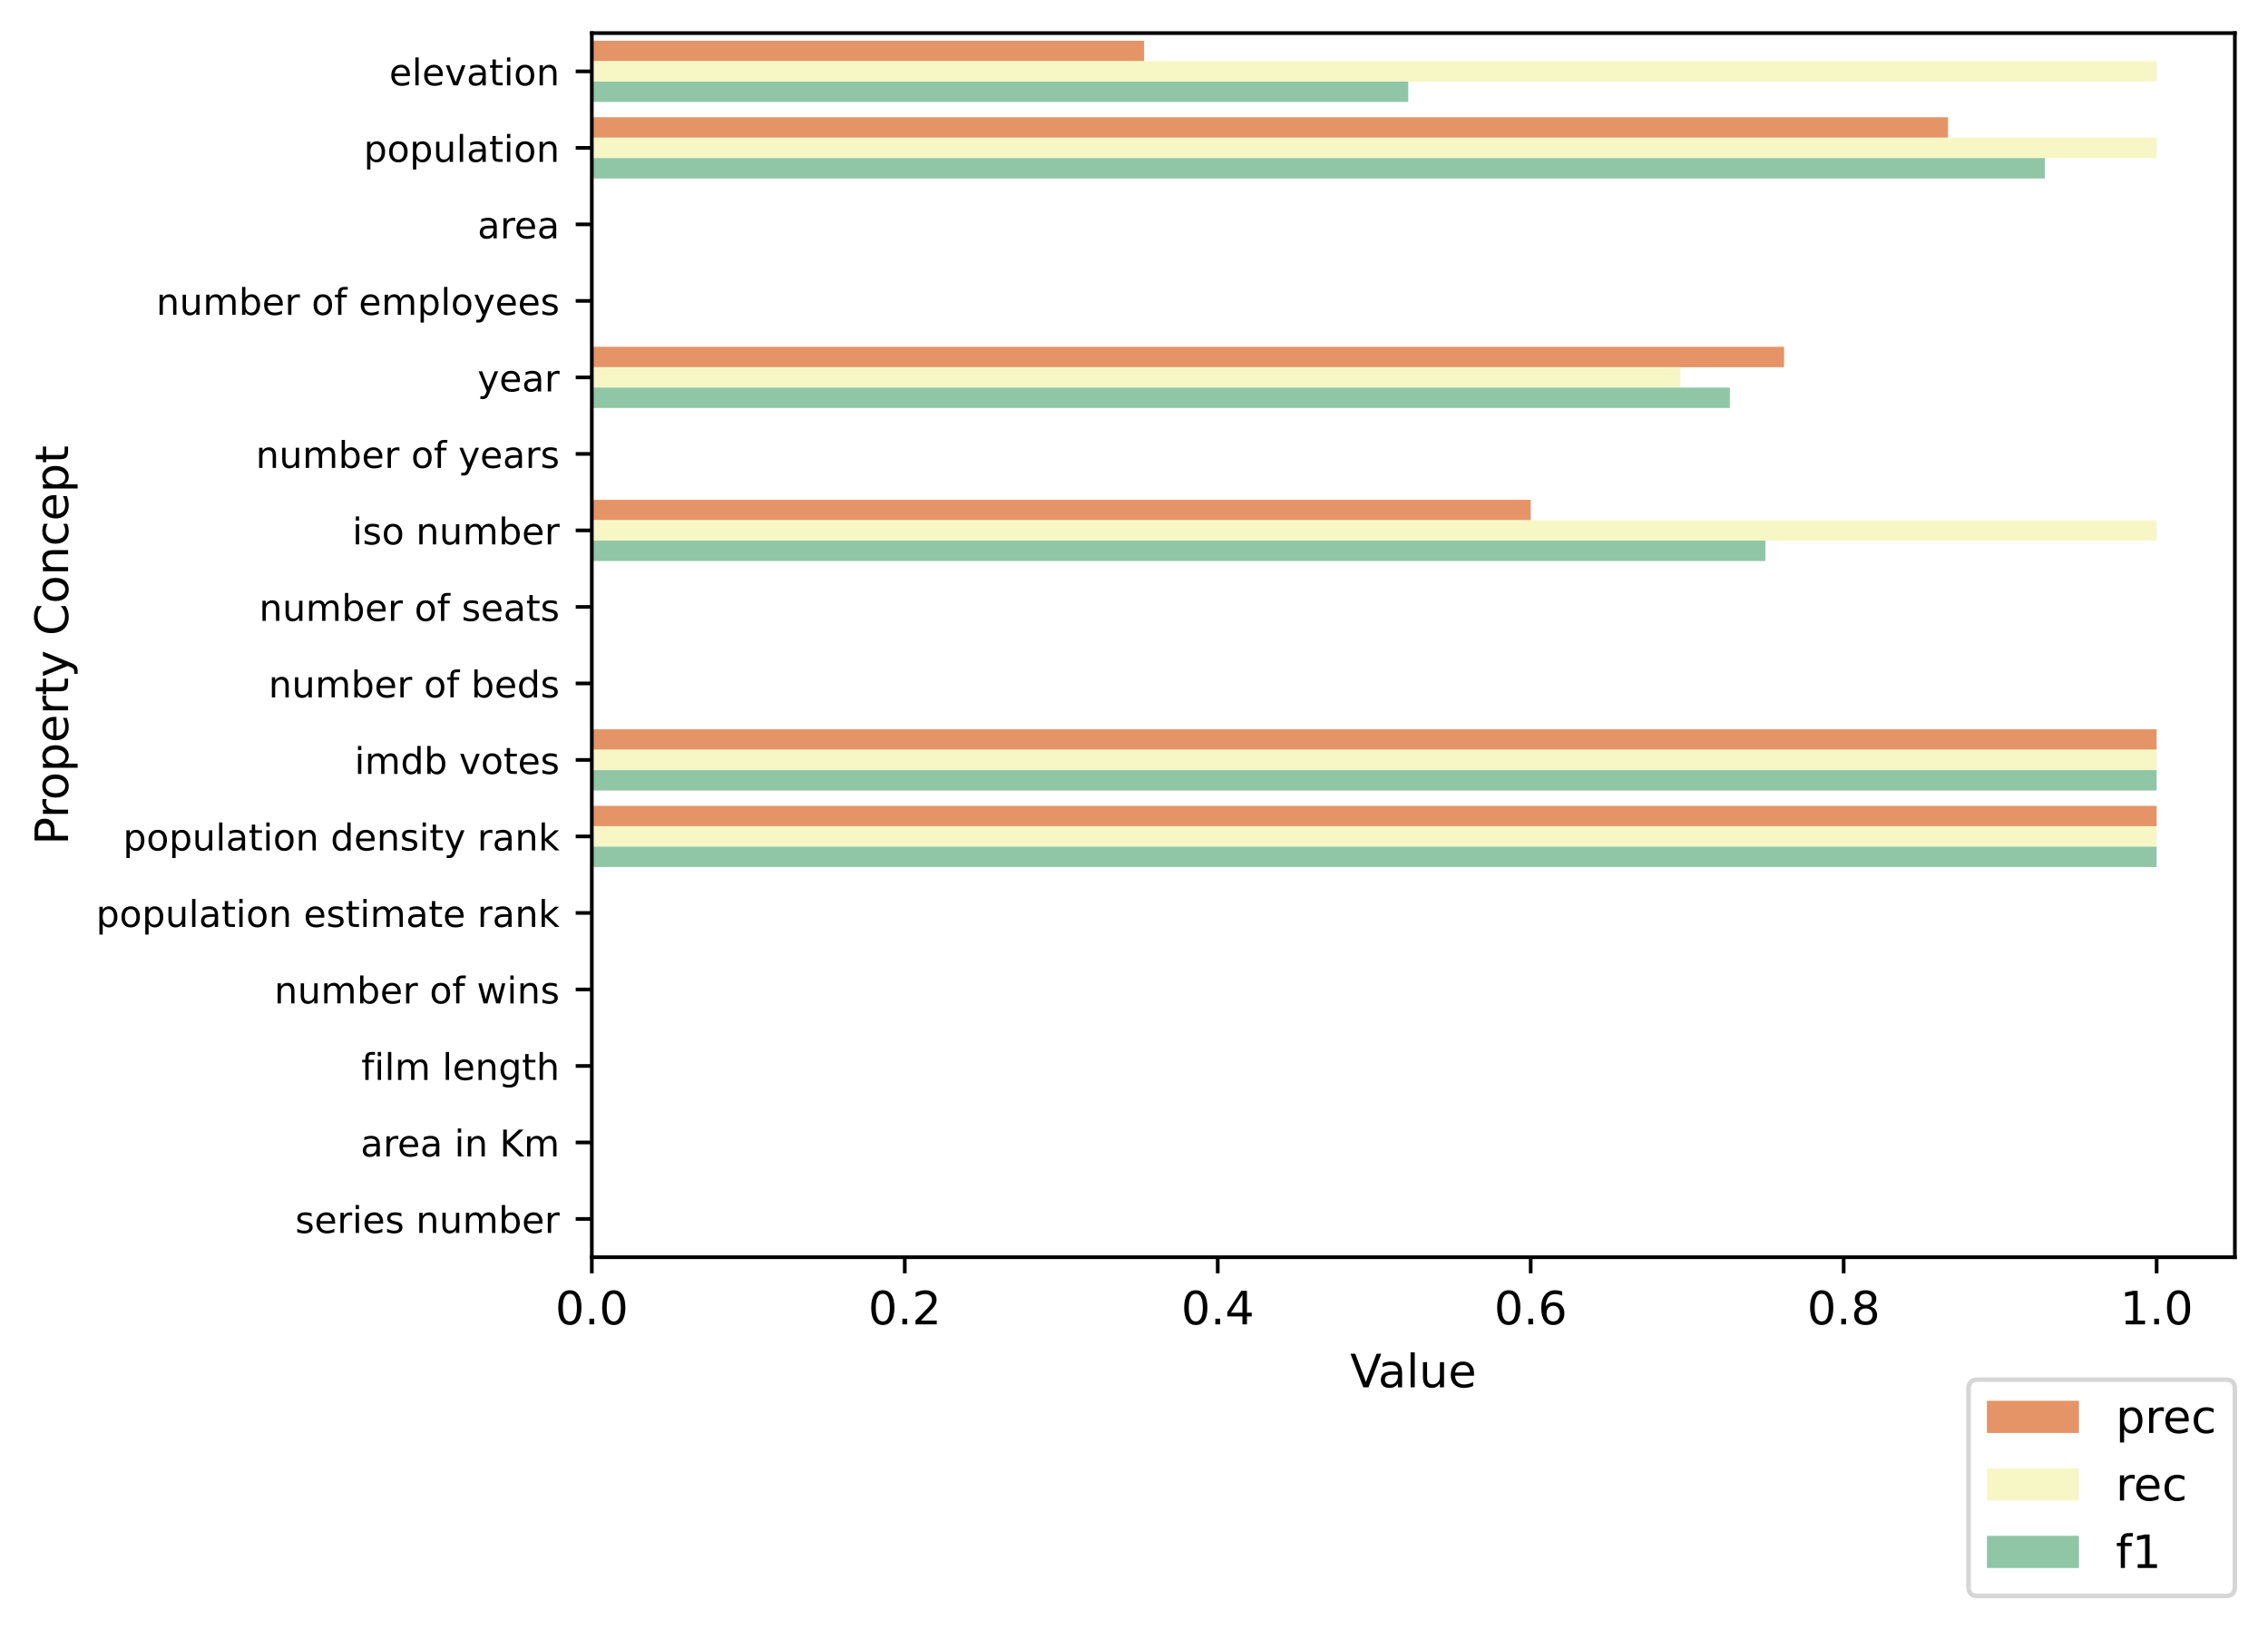 <?xml version="1.0" encoding="utf-8" standalone="no"?>
<!DOCTYPE svg PUBLIC "-//W3C//DTD SVG 1.1//EN"
  "http://www.w3.org/Graphics/SVG/1.1/DTD/svg11.dtd">
<!-- Created with matplotlib (https://matplotlib.org/) -->
<svg height="354.158pt" version="1.1" viewBox="0 0 492.951 354.158" width="492.951pt" xmlns="http://www.w3.org/2000/svg" xmlns:xlink="http://www.w3.org/1999/xlink">
 <defs>
  <style type="text/css">*{stroke-linecap:butt;stroke-linejoin:round;}</style>
 </defs>
 <g id="figure_1">
  <g id="patch_1">
   <path d="M -0 354.158 
L 492.951 354.158 
L 492.951 0 
L -0 0 
z
" style="fill:#ffffff;"/>
  </g>
  <g id="axes_1">
   <g id="patch_2">
    <path d="M 128.631 273.312 
L 485.751 273.312 
L 485.751 7.2 
L 128.631 7.2 
z
" style="fill:#ffffff;"/>
   </g>
   <g id="patch_3">
    <path clip-path="url(#p96fb183484)" d="M 128.631 8.863 
L 248.671 8.863 
L 248.671 13.298 
L 128.631 13.298 
z
" style="fill:#e49467;"/>
   </g>
   <g id="patch_4">
    <path clip-path="url(#p96fb183484)" d="M 128.631 25.495 
L 423.396 25.495 
L 423.396 29.93 
L 128.631 29.93 
z
" style="fill:#e49467;"/>
   </g>
   <g id="patch_5">
    <path clip-path="url(#p96fb183484)" d="M 128.631 42.127 
L 128.631 42.127 
L 128.631 46.562 
L 128.631 46.562 
z
" style="fill:#e49467;"/>
   </g>
   <g id="patch_6">
    <path clip-path="url(#p96fb183484)" d="M 128.631 58.759 
L 128.631 58.759 
L 128.631 63.194 
L 128.631 63.194 
z
" style="fill:#e49467;"/>
   </g>
   <g id="patch_7">
    <path clip-path="url(#p96fb183484)" d="M 128.631 75.391 
L 387.765 75.391 
L 387.765 79.826 
L 128.631 79.826 
z
" style="fill:#e49467;"/>
   </g>
   <g id="patch_8">
    <path clip-path="url(#p96fb183484)" d="M 128.631 92.023 
L 128.631 92.023 
L 128.631 96.458 
L 128.631 96.458 
z
" style="fill:#e49467;"/>
   </g>
   <g id="patch_9">
    <path clip-path="url(#p96fb183484)" d="M 128.631 108.655 
L 332.699 108.655 
L 332.699 113.09 
L 128.631 113.09 
z
" style="fill:#e49467;"/>
   </g>
   <g id="patch_10">
    <path clip-path="url(#p96fb183484)" d="M 128.631 125.287 
L 128.631 125.287 
L 128.631 129.722 
L 128.631 129.722 
z
" style="fill:#e49467;"/>
   </g>
   <g id="patch_11">
    <path clip-path="url(#p96fb183484)" d="M 128.631 141.919 
L 128.631 141.919 
L 128.631 146.354 
L 128.631 146.354 
z
" style="fill:#e49467;"/>
   </g>
   <g id="patch_12">
    <path clip-path="url(#p96fb183484)" d="M 128.631 158.551 
L 468.745 158.551 
L 468.745 162.986 
L 128.631 162.986 
z
" style="fill:#e49467;"/>
   </g>
   <g id="patch_13">
    <path clip-path="url(#p96fb183484)" d="M 128.631 175.183 
L 468.745 175.183 
L 468.745 179.618 
L 128.631 179.618 
z
" style="fill:#e49467;"/>
   </g>
   <g id="patch_14">
    <path clip-path="url(#p96fb183484)" d="M 128.631 191.815 
L 128.631 191.815 
L 128.631 196.25 
L 128.631 196.25 
z
" style="fill:#e49467;"/>
   </g>
   <g id="patch_15">
    <path clip-path="url(#p96fb183484)" d="M 128.631 208.447 
L 128.631 208.447 
L 128.631 212.882 
L 128.631 212.882 
z
" style="fill:#e49467;"/>
   </g>
   <g id="patch_16">
    <path clip-path="url(#p96fb183484)" d="M 128.631 225.079 
L 128.631 225.079 
L 128.631 229.514 
L 128.631 229.514 
z
" style="fill:#e49467;"/>
   </g>
   <g id="patch_17">
    <path clip-path="url(#p96fb183484)" d="M 128.631 241.711 
L 128.631 241.711 
L 128.631 246.146 
L 128.631 246.146 
z
" style="fill:#e49467;"/>
   </g>
   <g id="patch_18">
    <path clip-path="url(#p96fb183484)" d="M 128.631 258.343 
L 128.631 258.343 
L 128.631 262.778 
L 128.631 262.778 
z
" style="fill:#e49467;"/>
   </g>
   <g id="patch_19">
    <path clip-path="url(#p96fb183484)" d="M 128.631 13.298 
L 468.745 13.298 
L 468.745 17.734 
L 128.631 17.734 
z
" style="fill:#f7f7c6;"/>
   </g>
   <g id="patch_20">
    <path clip-path="url(#p96fb183484)" d="M 128.631 29.93 
L 468.745 29.93 
L 468.745 34.366 
L 128.631 34.366 
z
" style="fill:#f7f7c6;"/>
   </g>
   <g id="patch_21">
    <path clip-path="url(#p96fb183484)" d="M 128.631 46.562 
L 128.631 46.562 
L 128.631 50.998 
L 128.631 50.998 
z
" style="fill:#f7f7c6;"/>
   </g>
   <g id="patch_22">
    <path clip-path="url(#p96fb183484)" d="M 128.631 63.194 
L 128.631 63.194 
L 128.631 67.63 
L 128.631 67.63 
z
" style="fill:#f7f7c6;"/>
   </g>
   <g id="patch_23">
    <path clip-path="url(#p96fb183484)" d="M 128.631 79.826 
L 365.232 79.826 
L 365.232 84.262 
L 128.631 84.262 
z
" style="fill:#f7f7c6;"/>
   </g>
   <g id="patch_24">
    <path clip-path="url(#p96fb183484)" d="M 128.631 96.458 
L 128.631 96.458 
L 128.631 100.894 
L 128.631 100.894 
z
" style="fill:#f7f7c6;"/>
   </g>
   <g id="patch_25">
    <path clip-path="url(#p96fb183484)" d="M 128.631 113.09 
L 468.745 113.09 
L 468.745 117.526 
L 128.631 117.526 
z
" style="fill:#f7f7c6;"/>
   </g>
   <g id="patch_26">
    <path clip-path="url(#p96fb183484)" d="M 128.631 129.722 
L 128.631 129.722 
L 128.631 134.158 
L 128.631 134.158 
z
" style="fill:#f7f7c6;"/>
   </g>
   <g id="patch_27">
    <path clip-path="url(#p96fb183484)" d="M 128.631 146.354 
L 128.631 146.354 
L 128.631 150.79 
L 128.631 150.79 
z
" style="fill:#f7f7c6;"/>
   </g>
   <g id="patch_28">
    <path clip-path="url(#p96fb183484)" d="M 128.631 162.986 
L 468.745 162.986 
L 468.745 167.422 
L 128.631 167.422 
z
" style="fill:#f7f7c6;"/>
   </g>
   <g id="patch_29">
    <path clip-path="url(#p96fb183484)" d="M 128.631 179.618 
L 468.745 179.618 
L 468.745 184.054 
L 128.631 184.054 
z
" style="fill:#f7f7c6;"/>
   </g>
   <g id="patch_30">
    <path clip-path="url(#p96fb183484)" d="M 128.631 196.25 
L 128.631 196.25 
L 128.631 200.686 
L 128.631 200.686 
z
" style="fill:#f7f7c6;"/>
   </g>
   <g id="patch_31">
    <path clip-path="url(#p96fb183484)" d="M 128.631 212.882 
L 128.631 212.882 
L 128.631 217.318 
L 128.631 217.318 
z
" style="fill:#f7f7c6;"/>
   </g>
   <g id="patch_32">
    <path clip-path="url(#p96fb183484)" d="M 128.631 229.514 
L 128.631 229.514 
L 128.631 233.95 
L 128.631 233.95 
z
" style="fill:#f7f7c6;"/>
   </g>
   <g id="patch_33">
    <path clip-path="url(#p96fb183484)" d="M 128.631 246.146 
L 128.631 246.146 
L 128.631 250.582 
L 128.631 250.582 
z
" style="fill:#f7f7c6;"/>
   </g>
   <g id="patch_34">
    <path clip-path="url(#p96fb183484)" d="M 128.631 262.778 
L 128.631 262.778 
L 128.631 267.214 
L 128.631 267.214 
z
" style="fill:#f7f7c6;"/>
   </g>
   <g id="patch_35">
    <path clip-path="url(#p96fb183484)" d="M 128.631 17.734 
L 306.082 17.734 
L 306.082 22.169 
L 128.631 22.169 
z
" style="fill:#90c6a6;"/>
   </g>
   <g id="patch_36">
    <path clip-path="url(#p96fb183484)" d="M 128.631 34.366 
L 444.451 34.366 
L 444.451 38.801 
L 128.631 38.801 
z
" style="fill:#90c6a6;"/>
   </g>
   <g id="patch_37">
    <path clip-path="url(#p96fb183484)" d="M 128.631 50.998 
L 128.631 50.998 
L 128.631 55.433 
L 128.631 55.433 
z
" style="fill:#90c6a6;"/>
   </g>
   <g id="patch_38">
    <path clip-path="url(#p96fb183484)" d="M 128.631 67.63 
L 128.631 67.63 
L 128.631 72.065 
L 128.631 72.065 
z
" style="fill:#90c6a6;"/>
   </g>
   <g id="patch_39">
    <path clip-path="url(#p96fb183484)" d="M 128.631 84.262 
L 375.986 84.262 
L 375.986 88.697 
L 128.631 88.697 
z
" style="fill:#90c6a6;"/>
   </g>
   <g id="patch_40">
    <path clip-path="url(#p96fb183484)" d="M 128.631 100.894 
L 128.631 100.894 
L 128.631 105.329 
L 128.631 105.329 
z
" style="fill:#90c6a6;"/>
   </g>
   <g id="patch_41">
    <path clip-path="url(#p96fb183484)" d="M 128.631 117.526 
L 383.716 117.526 
L 383.716 121.961 
L 128.631 121.961 
z
" style="fill:#90c6a6;"/>
   </g>
   <g id="patch_42">
    <path clip-path="url(#p96fb183484)" d="M 128.631 134.158 
L 128.631 134.158 
L 128.631 138.593 
L 128.631 138.593 
z
" style="fill:#90c6a6;"/>
   </g>
   <g id="patch_43">
    <path clip-path="url(#p96fb183484)" d="M 128.631 150.79 
L 128.631 150.79 
L 128.631 155.225 
L 128.631 155.225 
z
" style="fill:#90c6a6;"/>
   </g>
   <g id="patch_44">
    <path clip-path="url(#p96fb183484)" d="M 128.631 167.422 
L 468.745 167.422 
L 468.745 171.857 
L 128.631 171.857 
z
" style="fill:#90c6a6;"/>
   </g>
   <g id="patch_45">
    <path clip-path="url(#p96fb183484)" d="M 128.631 184.054 
L 468.745 184.054 
L 468.745 188.489 
L 128.631 188.489 
z
" style="fill:#90c6a6;"/>
   </g>
   <g id="patch_46">
    <path clip-path="url(#p96fb183484)" d="M 128.631 200.686 
L 128.631 200.686 
L 128.631 205.121 
L 128.631 205.121 
z
" style="fill:#90c6a6;"/>
   </g>
   <g id="patch_47">
    <path clip-path="url(#p96fb183484)" d="M 128.631 217.318 
L 128.631 217.318 
L 128.631 221.753 
L 128.631 221.753 
z
" style="fill:#90c6a6;"/>
   </g>
   <g id="patch_48">
    <path clip-path="url(#p96fb183484)" d="M 128.631 233.95 
L 128.631 233.95 
L 128.631 238.385 
L 128.631 238.385 
z
" style="fill:#90c6a6;"/>
   </g>
   <g id="patch_49">
    <path clip-path="url(#p96fb183484)" d="M 128.631 250.582 
L 128.631 250.582 
L 128.631 255.017 
L 128.631 255.017 
z
" style="fill:#90c6a6;"/>
   </g>
   <g id="patch_50">
    <path clip-path="url(#p96fb183484)" d="M 128.631 267.214 
L 128.631 267.214 
L 128.631 271.649 
L 128.631 271.649 
z
" style="fill:#90c6a6;"/>
   </g>
   <g id="matplotlib.axis_1">
    <g id="xtick_1">
     <g id="line2d_1">
      <defs>
       <path d="M 0 0 
L 0 3.5 
" id="m2b0b24dfb2" style="stroke:#000000;stroke-width:0.8;"/>
      </defs>
      <g>
       <use style="stroke:#000000;stroke-width:0.8;" x="128.631" xlink:href="#m2b0b24dfb2" y="273.312"/>
      </g>
     </g>
     <g id="text_1">
      <!-- 0.0 -->
      <g transform="translate(120.679 287.91)scale(0.1 -0.1)">
       <defs>
        <path d="M 31.781 66.406 
Q 24.172 66.406 20.328 58.906 
Q 16.5 51.422 16.5 36.375 
Q 16.5 21.391 20.328 13.891 
Q 24.172 6.391 31.781 6.391 
Q 39.453 6.391 43.281 13.891 
Q 47.125 21.391 47.125 36.375 
Q 47.125 51.422 43.281 58.906 
Q 39.453 66.406 31.781 66.406 
z
M 31.781 74.219 
Q 44.047 74.219 50.516 64.516 
Q 56.984 54.828 56.984 36.375 
Q 56.984 17.969 50.516 8.266 
Q 44.047 -1.422 31.781 -1.422 
Q 19.531 -1.422 13.062 8.266 
Q 6.594 17.969 6.594 36.375 
Q 6.594 54.828 13.062 64.516 
Q 19.531 74.219 31.781 74.219 
z
" id="DejaVuSans-48"/>
        <path d="M 10.688 12.406 
L 21 12.406 
L 21 0 
L 10.688 0 
z
" id="DejaVuSans-46"/>
       </defs>
       <use xlink:href="#DejaVuSans-48"/>
       <use x="63.623" xlink:href="#DejaVuSans-46"/>
       <use x="95.41" xlink:href="#DejaVuSans-48"/>
      </g>
     </g>
    </g>
    <g id="xtick_2">
     <g id="line2d_2">
      <g>
       <use style="stroke:#000000;stroke-width:0.8;" x="196.653" xlink:href="#m2b0b24dfb2" y="273.312"/>
      </g>
     </g>
     <g id="text_2">
      <!-- 0.2 -->
      <g transform="translate(188.702 287.91)scale(0.1 -0.1)">
       <defs>
        <path d="M 19.188 8.297 
L 53.609 8.297 
L 53.609 0 
L 7.328 0 
L 7.328 8.297 
Q 12.938 14.109 22.625 23.891 
Q 32.328 33.688 34.812 36.531 
Q 39.547 41.844 41.422 45.531 
Q 43.312 49.219 43.312 52.781 
Q 43.312 58.594 39.234 62.25 
Q 35.156 65.922 28.609 65.922 
Q 23.969 65.922 18.812 64.312 
Q 13.672 62.703 7.812 59.422 
L 7.812 69.391 
Q 13.766 71.781 18.938 73 
Q 24.125 74.219 28.422 74.219 
Q 39.75 74.219 46.484 68.547 
Q 53.219 62.891 53.219 53.422 
Q 53.219 48.922 51.531 44.891 
Q 49.859 40.875 45.406 35.406 
Q 44.188 33.984 37.641 27.219 
Q 31.109 20.453 19.188 8.297 
z
" id="DejaVuSans-50"/>
       </defs>
       <use xlink:href="#DejaVuSans-48"/>
       <use x="63.623" xlink:href="#DejaVuSans-46"/>
       <use x="95.41" xlink:href="#DejaVuSans-50"/>
      </g>
     </g>
    </g>
    <g id="xtick_3">
     <g id="line2d_3">
      <g>
       <use style="stroke:#000000;stroke-width:0.8;" x="264.676" xlink:href="#m2b0b24dfb2" y="273.312"/>
      </g>
     </g>
     <g id="text_3">
      <!-- 0.4 -->
      <g transform="translate(256.725 287.91)scale(0.1 -0.1)">
       <defs>
        <path d="M 37.797 64.312 
L 12.891 25.391 
L 37.797 25.391 
z
M 35.203 72.906 
L 47.609 72.906 
L 47.609 25.391 
L 58.016 25.391 
L 58.016 17.188 
L 47.609 17.188 
L 47.609 0 
L 37.797 0 
L 37.797 17.188 
L 4.891 17.188 
L 4.891 26.703 
z
" id="DejaVuSans-52"/>
       </defs>
       <use xlink:href="#DejaVuSans-48"/>
       <use x="63.623" xlink:href="#DejaVuSans-46"/>
       <use x="95.41" xlink:href="#DejaVuSans-52"/>
      </g>
     </g>
    </g>
    <g id="xtick_4">
     <g id="line2d_4">
      <g>
       <use style="stroke:#000000;stroke-width:0.8;" x="332.699" xlink:href="#m2b0b24dfb2" y="273.312"/>
      </g>
     </g>
     <g id="text_4">
      <!-- 0.6 -->
      <g transform="translate(324.748 287.91)scale(0.1 -0.1)">
       <defs>
        <path d="M 33.016 40.375 
Q 26.375 40.375 22.484 35.828 
Q 18.609 31.297 18.609 23.391 
Q 18.609 15.531 22.484 10.953 
Q 26.375 6.391 33.016 6.391 
Q 39.656 6.391 43.531 10.953 
Q 47.406 15.531 47.406 23.391 
Q 47.406 31.297 43.531 35.828 
Q 39.656 40.375 33.016 40.375 
z
M 52.594 71.297 
L 52.594 62.312 
Q 48.875 64.062 45.094 64.984 
Q 41.312 65.922 37.594 65.922 
Q 27.828 65.922 22.672 59.328 
Q 17.531 52.734 16.797 39.406 
Q 19.672 43.656 24.016 45.922 
Q 28.375 48.188 33.594 48.188 
Q 44.578 48.188 50.953 41.516 
Q 57.328 34.859 57.328 23.391 
Q 57.328 12.156 50.688 5.359 
Q 44.047 -1.422 33.016 -1.422 
Q 20.359 -1.422 13.672 8.266 
Q 6.984 17.969 6.984 36.375 
Q 6.984 53.656 15.188 63.938 
Q 23.391 74.219 37.203 74.219 
Q 40.922 74.219 44.703 73.484 
Q 48.484 72.75 52.594 71.297 
z
" id="DejaVuSans-54"/>
       </defs>
       <use xlink:href="#DejaVuSans-48"/>
       <use x="63.623" xlink:href="#DejaVuSans-46"/>
       <use x="95.41" xlink:href="#DejaVuSans-54"/>
      </g>
     </g>
    </g>
    <g id="xtick_5">
     <g id="line2d_5">
      <g>
       <use style="stroke:#000000;stroke-width:0.8;" x="400.722" xlink:href="#m2b0b24dfb2" y="273.312"/>
      </g>
     </g>
     <g id="text_5">
      <!-- 0.8 -->
      <g transform="translate(392.77 287.91)scale(0.1 -0.1)">
       <defs>
        <path d="M 31.781 34.625 
Q 24.75 34.625 20.719 30.859 
Q 16.703 27.094 16.703 20.516 
Q 16.703 13.922 20.719 10.156 
Q 24.75 6.391 31.781 6.391 
Q 38.812 6.391 42.859 10.172 
Q 46.922 13.969 46.922 20.516 
Q 46.922 27.094 42.891 30.859 
Q 38.875 34.625 31.781 34.625 
z
M 21.922 38.812 
Q 15.578 40.375 12.031 44.719 
Q 8.5 49.078 8.5 55.328 
Q 8.5 64.062 14.719 69.141 
Q 20.953 74.219 31.781 74.219 
Q 42.672 74.219 48.875 69.141 
Q 55.078 64.062 55.078 55.328 
Q 55.078 49.078 51.531 44.719 
Q 48 40.375 41.703 38.812 
Q 48.828 37.156 52.797 32.312 
Q 56.781 27.484 56.781 20.516 
Q 56.781 9.906 50.312 4.234 
Q 43.844 -1.422 31.781 -1.422 
Q 19.734 -1.422 13.25 4.234 
Q 6.781 9.906 6.781 20.516 
Q 6.781 27.484 10.781 32.312 
Q 14.797 37.156 21.922 38.812 
z
M 18.312 54.391 
Q 18.312 48.734 21.844 45.562 
Q 25.391 42.391 31.781 42.391 
Q 38.141 42.391 41.719 45.562 
Q 45.312 48.734 45.312 54.391 
Q 45.312 60.062 41.719 63.234 
Q 38.141 66.406 31.781 66.406 
Q 25.391 66.406 21.844 63.234 
Q 18.312 60.062 18.312 54.391 
z
" id="DejaVuSans-56"/>
       </defs>
       <use xlink:href="#DejaVuSans-48"/>
       <use x="63.623" xlink:href="#DejaVuSans-46"/>
       <use x="95.41" xlink:href="#DejaVuSans-56"/>
      </g>
     </g>
    </g>
    <g id="xtick_6">
     <g id="line2d_6">
      <g>
       <use style="stroke:#000000;stroke-width:0.8;" x="468.745" xlink:href="#m2b0b24dfb2" y="273.312"/>
      </g>
     </g>
     <g id="text_6">
      <!-- 1.0 -->
      <g transform="translate(460.793 287.91)scale(0.1 -0.1)">
       <defs>
        <path d="M 12.406 8.297 
L 28.516 8.297 
L 28.516 63.922 
L 10.984 60.406 
L 10.984 69.391 
L 28.422 72.906 
L 38.281 72.906 
L 38.281 8.297 
L 54.391 8.297 
L 54.391 0 
L 12.406 0 
z
" id="DejaVuSans-49"/>
       </defs>
       <use xlink:href="#DejaVuSans-49"/>
       <use x="63.623" xlink:href="#DejaVuSans-46"/>
       <use x="95.41" xlink:href="#DejaVuSans-48"/>
      </g>
     </g>
    </g>
    <g id="text_7">
     <!-- Value -->
     <g transform="translate(293.459 301.589)scale(0.1 -0.1)">
      <defs>
       <path d="M 28.609 0 
L 0.781 72.906 
L 11.078 72.906 
L 34.188 11.531 
L 57.328 72.906 
L 67.578 72.906 
L 39.797 0 
z
" id="DejaVuSans-86"/>
       <path d="M 34.281 27.484 
Q 23.391 27.484 19.188 25 
Q 14.984 22.516 14.984 16.5 
Q 14.984 11.719 18.141 8.906 
Q 21.297 6.109 26.703 6.109 
Q 34.188 6.109 38.703 11.406 
Q 43.219 16.703 43.219 25.484 
L 43.219 27.484 
z
M 52.203 31.203 
L 52.203 0 
L 43.219 0 
L 43.219 8.297 
Q 40.141 3.328 35.547 0.953 
Q 30.953 -1.422 24.312 -1.422 
Q 15.922 -1.422 10.953 3.297 
Q 6 8.016 6 15.922 
Q 6 25.141 12.172 29.828 
Q 18.359 34.516 30.609 34.516 
L 43.219 34.516 
L 43.219 35.406 
Q 43.219 41.609 39.141 45 
Q 35.062 48.391 27.688 48.391 
Q 23 48.391 18.547 47.266 
Q 14.109 46.141 10.016 43.891 
L 10.016 52.203 
Q 14.938 54.109 19.578 55.047 
Q 24.219 56 28.609 56 
Q 40.484 56 46.344 49.844 
Q 52.203 43.703 52.203 31.203 
z
" id="DejaVuSans-97"/>
       <path d="M 9.422 75.984 
L 18.406 75.984 
L 18.406 0 
L 9.422 0 
z
" id="DejaVuSans-108"/>
       <path d="M 8.5 21.578 
L 8.5 54.688 
L 17.484 54.688 
L 17.484 21.922 
Q 17.484 14.156 20.5 10.266 
Q 23.531 6.391 29.594 6.391 
Q 36.859 6.391 41.078 11.031 
Q 45.312 15.672 45.312 23.688 
L 45.312 54.688 
L 54.297 54.688 
L 54.297 0 
L 45.312 0 
L 45.312 8.406 
Q 42.047 3.422 37.719 1 
Q 33.406 -1.422 27.688 -1.422 
Q 18.266 -1.422 13.375 4.438 
Q 8.5 10.297 8.5 21.578 
z
M 31.109 56 
z
" id="DejaVuSans-117"/>
       <path d="M 56.203 29.594 
L 56.203 25.203 
L 14.891 25.203 
Q 15.484 15.922 20.484 11.062 
Q 25.484 6.203 34.422 6.203 
Q 39.594 6.203 44.453 7.469 
Q 49.312 8.734 54.109 11.281 
L 54.109 2.781 
Q 49.266 0.734 44.188 -0.344 
Q 39.109 -1.422 33.891 -1.422 
Q 20.797 -1.422 13.156 6.188 
Q 5.516 13.812 5.516 26.812 
Q 5.516 40.234 12.766 48.109 
Q 20.016 56 32.328 56 
Q 43.359 56 49.781 48.891 
Q 56.203 41.797 56.203 29.594 
z
M 47.219 32.234 
Q 47.125 39.594 43.094 43.984 
Q 39.062 48.391 32.422 48.391 
Q 24.906 48.391 20.391 44.141 
Q 15.875 39.891 15.188 32.172 
z
" id="DejaVuSans-101"/>
      </defs>
      <use xlink:href="#DejaVuSans-86"/>
      <use x="60.658" xlink:href="#DejaVuSans-97"/>
      <use x="121.938" xlink:href="#DejaVuSans-108"/>
      <use x="149.721" xlink:href="#DejaVuSans-117"/>
      <use x="213.1" xlink:href="#DejaVuSans-101"/>
     </g>
    </g>
   </g>
   <g id="matplotlib.axis_2">
    <g id="ytick_1">
     <g id="line2d_7">
      <defs>
       <path d="M 0 0 
L -3.5 0 
" id="m410e568fdd" style="stroke:#000000;stroke-width:0.8;"/>
      </defs>
      <g>
       <use style="stroke:#000000;stroke-width:0.8;" x="128.631" xlink:href="#m410e568fdd" y="15.516"/>
      </g>
     </g>
     <g id="text_8">
      <!-- elevation -->
      <g transform="translate(84.602 18.555)scale(0.08 -0.08)">
       <defs>
        <path d="M 2.984 54.688 
L 12.5 54.688 
L 29.594 8.797 
L 46.688 54.688 
L 56.203 54.688 
L 35.688 0 
L 23.484 0 
z
" id="DejaVuSans-118"/>
        <path d="M 18.312 70.219 
L 18.312 54.688 
L 36.812 54.688 
L 36.812 47.703 
L 18.312 47.703 
L 18.312 18.016 
Q 18.312 11.328 20.141 9.422 
Q 21.969 7.516 27.594 7.516 
L 36.812 7.516 
L 36.812 0 
L 27.594 0 
Q 17.188 0 13.234 3.875 
Q 9.281 7.766 9.281 18.016 
L 9.281 47.703 
L 2.688 47.703 
L 2.688 54.688 
L 9.281 54.688 
L 9.281 70.219 
z
" id="DejaVuSans-116"/>
        <path d="M 9.422 54.688 
L 18.406 54.688 
L 18.406 0 
L 9.422 0 
z
M 9.422 75.984 
L 18.406 75.984 
L 18.406 64.594 
L 9.422 64.594 
z
" id="DejaVuSans-105"/>
        <path d="M 30.609 48.391 
Q 23.391 48.391 19.188 42.75 
Q 14.984 37.109 14.984 27.297 
Q 14.984 17.484 19.156 11.844 
Q 23.344 6.203 30.609 6.203 
Q 37.797 6.203 41.984 11.859 
Q 46.188 17.531 46.188 27.297 
Q 46.188 37.016 41.984 42.703 
Q 37.797 48.391 30.609 48.391 
z
M 30.609 56 
Q 42.328 56 49.016 48.375 
Q 55.719 40.766 55.719 27.297 
Q 55.719 13.875 49.016 6.219 
Q 42.328 -1.422 30.609 -1.422 
Q 18.844 -1.422 12.172 6.219 
Q 5.516 13.875 5.516 27.297 
Q 5.516 40.766 12.172 48.375 
Q 18.844 56 30.609 56 
z
" id="DejaVuSans-111"/>
        <path d="M 54.891 33.016 
L 54.891 0 
L 45.906 0 
L 45.906 32.719 
Q 45.906 40.484 42.875 44.328 
Q 39.844 48.188 33.797 48.188 
Q 26.516 48.188 22.312 43.547 
Q 18.109 38.922 18.109 30.906 
L 18.109 0 
L 9.078 0 
L 9.078 54.688 
L 18.109 54.688 
L 18.109 46.188 
Q 21.344 51.125 25.703 53.562 
Q 30.078 56 35.797 56 
Q 45.219 56 50.047 50.172 
Q 54.891 44.344 54.891 33.016 
z
" id="DejaVuSans-110"/>
       </defs>
       <use xlink:href="#DejaVuSans-101"/>
       <use x="61.523" xlink:href="#DejaVuSans-108"/>
       <use x="89.307" xlink:href="#DejaVuSans-101"/>
       <use x="150.83" xlink:href="#DejaVuSans-118"/>
       <use x="210.01" xlink:href="#DejaVuSans-97"/>
       <use x="271.289" xlink:href="#DejaVuSans-116"/>
       <use x="310.498" xlink:href="#DejaVuSans-105"/>
       <use x="338.281" xlink:href="#DejaVuSans-111"/>
       <use x="399.463" xlink:href="#DejaVuSans-110"/>
      </g>
     </g>
    </g>
    <g id="ytick_2">
     <g id="line2d_8">
      <g>
       <use style="stroke:#000000;stroke-width:0.8;" x="128.631" xlink:href="#m410e568fdd" y="32.148"/>
      </g>
     </g>
     <g id="text_9">
      <!-- population -->
      <g transform="translate(79.059 35.187)scale(0.08 -0.08)">
       <defs>
        <path d="M 18.109 8.203 
L 18.109 -20.797 
L 9.078 -20.797 
L 9.078 54.688 
L 18.109 54.688 
L 18.109 46.391 
Q 20.953 51.266 25.266 53.625 
Q 29.594 56 35.594 56 
Q 45.562 56 51.781 48.094 
Q 58.016 40.188 58.016 27.297 
Q 58.016 14.406 51.781 6.484 
Q 45.562 -1.422 35.594 -1.422 
Q 29.594 -1.422 25.266 0.953 
Q 20.953 3.328 18.109 8.203 
z
M 48.688 27.297 
Q 48.688 37.203 44.609 42.844 
Q 40.531 48.484 33.406 48.484 
Q 26.266 48.484 22.188 42.844 
Q 18.109 37.203 18.109 27.297 
Q 18.109 17.391 22.188 11.75 
Q 26.266 6.109 33.406 6.109 
Q 40.531 6.109 44.609 11.75 
Q 48.688 17.391 48.688 27.297 
z
" id="DejaVuSans-112"/>
       </defs>
       <use xlink:href="#DejaVuSans-112"/>
       <use x="63.477" xlink:href="#DejaVuSans-111"/>
       <use x="124.658" xlink:href="#DejaVuSans-112"/>
       <use x="188.135" xlink:href="#DejaVuSans-117"/>
       <use x="251.514" xlink:href="#DejaVuSans-108"/>
       <use x="279.297" xlink:href="#DejaVuSans-97"/>
       <use x="340.576" xlink:href="#DejaVuSans-116"/>
       <use x="379.785" xlink:href="#DejaVuSans-105"/>
       <use x="407.568" xlink:href="#DejaVuSans-111"/>
       <use x="468.75" xlink:href="#DejaVuSans-110"/>
      </g>
     </g>
    </g>
    <g id="ytick_3">
     <g id="line2d_9">
      <g>
       <use style="stroke:#000000;stroke-width:0.8;" x="128.631" xlink:href="#m410e568fdd" y="48.78"/>
      </g>
     </g>
     <g id="text_10">
      <!-- area -->
      <g transform="translate(103.794 51.819)scale(0.08 -0.08)">
       <defs>
        <path d="M 41.109 46.297 
Q 39.594 47.172 37.812 47.578 
Q 36.031 48 33.891 48 
Q 26.266 48 22.188 43.047 
Q 18.109 38.094 18.109 28.812 
L 18.109 0 
L 9.078 0 
L 9.078 54.688 
L 18.109 54.688 
L 18.109 46.188 
Q 20.953 51.172 25.484 53.578 
Q 30.031 56 36.531 56 
Q 37.453 56 38.578 55.875 
Q 39.703 55.766 41.062 55.516 
z
" id="DejaVuSans-114"/>
       </defs>
       <use xlink:href="#DejaVuSans-97"/>
       <use x="61.279" xlink:href="#DejaVuSans-114"/>
       <use x="100.143" xlink:href="#DejaVuSans-101"/>
       <use x="161.666" xlink:href="#DejaVuSans-97"/>
      </g>
     </g>
    </g>
    <g id="ytick_4">
     <g id="line2d_10">
      <g>
       <use style="stroke:#000000;stroke-width:0.8;" x="128.631" xlink:href="#m410e568fdd" y="65.412"/>
      </g>
     </g>
     <g id="text_11">
      <!-- number of employees -->
      <g transform="translate(33.953 68.451)scale(0.08 -0.08)">
       <defs>
        <path d="M 52 44.188 
Q 55.375 50.25 60.062 53.125 
Q 64.75 56 71.094 56 
Q 79.641 56 84.281 50.016 
Q 88.922 44.047 88.922 33.016 
L 88.922 0 
L 79.891 0 
L 79.891 32.719 
Q 79.891 40.578 77.094 44.375 
Q 74.312 48.188 68.609 48.188 
Q 61.625 48.188 57.562 43.547 
Q 53.516 38.922 53.516 30.906 
L 53.516 0 
L 44.484 0 
L 44.484 32.719 
Q 44.484 40.625 41.703 44.406 
Q 38.922 48.188 33.109 48.188 
Q 26.219 48.188 22.156 43.531 
Q 18.109 38.875 18.109 30.906 
L 18.109 0 
L 9.078 0 
L 9.078 54.688 
L 18.109 54.688 
L 18.109 46.188 
Q 21.188 51.219 25.484 53.609 
Q 29.781 56 35.688 56 
Q 41.656 56 45.828 52.969 
Q 50 49.953 52 44.188 
z
" id="DejaVuSans-109"/>
        <path d="M 48.688 27.297 
Q 48.688 37.203 44.609 42.844 
Q 40.531 48.484 33.406 48.484 
Q 26.266 48.484 22.188 42.844 
Q 18.109 37.203 18.109 27.297 
Q 18.109 17.391 22.188 11.75 
Q 26.266 6.109 33.406 6.109 
Q 40.531 6.109 44.609 11.75 
Q 48.688 17.391 48.688 27.297 
z
M 18.109 46.391 
Q 20.953 51.266 25.266 53.625 
Q 29.594 56 35.594 56 
Q 45.562 56 51.781 48.094 
Q 58.016 40.188 58.016 27.297 
Q 58.016 14.406 51.781 6.484 
Q 45.562 -1.422 35.594 -1.422 
Q 29.594 -1.422 25.266 0.953 
Q 20.953 3.328 18.109 8.203 
L 18.109 0 
L 9.078 0 
L 9.078 75.984 
L 18.109 75.984 
z
" id="DejaVuSans-98"/>
        <path id="DejaVuSans-32"/>
        <path d="M 37.109 75.984 
L 37.109 68.5 
L 28.516 68.5 
Q 23.688 68.5 21.797 66.547 
Q 19.922 64.594 19.922 59.516 
L 19.922 54.688 
L 34.719 54.688 
L 34.719 47.703 
L 19.922 47.703 
L 19.922 0 
L 10.891 0 
L 10.891 47.703 
L 2.297 47.703 
L 2.297 54.688 
L 10.891 54.688 
L 10.891 58.5 
Q 10.891 67.625 15.141 71.797 
Q 19.391 75.984 28.609 75.984 
z
" id="DejaVuSans-102"/>
        <path d="M 32.172 -5.078 
Q 28.375 -14.844 24.75 -17.812 
Q 21.141 -20.797 15.094 -20.797 
L 7.906 -20.797 
L 7.906 -13.281 
L 13.188 -13.281 
Q 16.891 -13.281 18.938 -11.516 
Q 21 -9.766 23.484 -3.219 
L 25.094 0.875 
L 2.984 54.688 
L 12.5 54.688 
L 29.594 11.922 
L 46.688 54.688 
L 56.203 54.688 
z
" id="DejaVuSans-121"/>
        <path d="M 44.281 53.078 
L 44.281 44.578 
Q 40.484 46.531 36.375 47.5 
Q 32.281 48.484 27.875 48.484 
Q 21.188 48.484 17.844 46.438 
Q 14.5 44.391 14.5 40.281 
Q 14.5 37.156 16.891 35.375 
Q 19.281 33.594 26.516 31.984 
L 29.594 31.297 
Q 39.156 29.25 43.188 25.516 
Q 47.219 21.781 47.219 15.094 
Q 47.219 7.469 41.188 3.016 
Q 35.156 -1.422 24.609 -1.422 
Q 20.219 -1.422 15.453 -0.562 
Q 10.688 0.297 5.422 2 
L 5.422 11.281 
Q 10.406 8.688 15.234 7.391 
Q 20.062 6.109 24.812 6.109 
Q 31.156 6.109 34.562 8.281 
Q 37.984 10.453 37.984 14.406 
Q 37.984 18.062 35.516 20.016 
Q 33.062 21.969 24.703 23.781 
L 21.578 24.516 
Q 13.234 26.266 9.516 29.906 
Q 5.812 33.547 5.812 39.891 
Q 5.812 47.609 11.281 51.797 
Q 16.75 56 26.812 56 
Q 31.781 56 36.172 55.266 
Q 40.578 54.547 44.281 53.078 
z
" id="DejaVuSans-115"/>
       </defs>
       <use xlink:href="#DejaVuSans-110"/>
       <use x="63.379" xlink:href="#DejaVuSans-117"/>
       <use x="126.758" xlink:href="#DejaVuSans-109"/>
       <use x="224.17" xlink:href="#DejaVuSans-98"/>
       <use x="287.646" xlink:href="#DejaVuSans-101"/>
       <use x="349.17" xlink:href="#DejaVuSans-114"/>
       <use x="390.283" xlink:href="#DejaVuSans-32"/>
       <use x="422.07" xlink:href="#DejaVuSans-111"/>
       <use x="483.252" xlink:href="#DejaVuSans-102"/>
       <use x="518.457" xlink:href="#DejaVuSans-32"/>
       <use x="550.244" xlink:href="#DejaVuSans-101"/>
       <use x="611.768" xlink:href="#DejaVuSans-109"/>
       <use x="709.18" xlink:href="#DejaVuSans-112"/>
       <use x="772.656" xlink:href="#DejaVuSans-108"/>
       <use x="800.439" xlink:href="#DejaVuSans-111"/>
       <use x="861.621" xlink:href="#DejaVuSans-121"/>
       <use x="920.801" xlink:href="#DejaVuSans-101"/>
       <use x="982.324" xlink:href="#DejaVuSans-101"/>
       <use x="1043.848" xlink:href="#DejaVuSans-115"/>
      </g>
     </g>
    </g>
    <g id="ytick_5">
     <g id="line2d_11">
      <g>
       <use style="stroke:#000000;stroke-width:0.8;" x="128.631" xlink:href="#m410e568fdd" y="82.044"/>
      </g>
     </g>
     <g id="text_12">
      <!-- year -->
      <g transform="translate(103.782 85.083)scale(0.08 -0.08)">
       <use xlink:href="#DejaVuSans-121"/>
       <use x="59.18" xlink:href="#DejaVuSans-101"/>
       <use x="120.703" xlink:href="#DejaVuSans-97"/>
       <use x="181.982" xlink:href="#DejaVuSans-114"/>
      </g>
     </g>
    </g>
    <g id="ytick_6">
     <g id="line2d_12">
      <g>
       <use style="stroke:#000000;stroke-width:0.8;" x="128.631" xlink:href="#m410e568fdd" y="98.676"/>
      </g>
     </g>
     <g id="text_13">
      <!-- number of years -->
      <g transform="translate(55.596 101.715)scale(0.08 -0.08)">
       <use xlink:href="#DejaVuSans-110"/>
       <use x="63.379" xlink:href="#DejaVuSans-117"/>
       <use x="126.758" xlink:href="#DejaVuSans-109"/>
       <use x="224.17" xlink:href="#DejaVuSans-98"/>
       <use x="287.646" xlink:href="#DejaVuSans-101"/>
       <use x="349.17" xlink:href="#DejaVuSans-114"/>
       <use x="390.283" xlink:href="#DejaVuSans-32"/>
       <use x="422.07" xlink:href="#DejaVuSans-111"/>
       <use x="483.252" xlink:href="#DejaVuSans-102"/>
       <use x="518.457" xlink:href="#DejaVuSans-32"/>
       <use x="550.244" xlink:href="#DejaVuSans-121"/>
       <use x="609.424" xlink:href="#DejaVuSans-101"/>
       <use x="670.947" xlink:href="#DejaVuSans-97"/>
       <use x="732.227" xlink:href="#DejaVuSans-114"/>
       <use x="773.34" xlink:href="#DejaVuSans-115"/>
      </g>
     </g>
    </g>
    <g id="ytick_7">
     <g id="line2d_13">
      <g>
       <use style="stroke:#000000;stroke-width:0.8;" x="128.631" xlink:href="#m410e568fdd" y="115.308"/>
      </g>
     </g>
     <g id="text_14">
      <!-- iso number -->
      <g transform="translate(76.581 118.347)scale(0.08 -0.08)">
       <use xlink:href="#DejaVuSans-105"/>
       <use x="27.783" xlink:href="#DejaVuSans-115"/>
       <use x="79.883" xlink:href="#DejaVuSans-111"/>
       <use x="141.064" xlink:href="#DejaVuSans-32"/>
       <use x="172.852" xlink:href="#DejaVuSans-110"/>
       <use x="236.23" xlink:href="#DejaVuSans-117"/>
       <use x="299.609" xlink:href="#DejaVuSans-109"/>
       <use x="397.021" xlink:href="#DejaVuSans-98"/>
       <use x="460.498" xlink:href="#DejaVuSans-101"/>
       <use x="522.021" xlink:href="#DejaVuSans-114"/>
      </g>
     </g>
    </g>
    <g id="ytick_8">
     <g id="line2d_14">
      <g>
       <use style="stroke:#000000;stroke-width:0.8;" x="128.631" xlink:href="#m410e568fdd" y="131.94"/>
      </g>
     </g>
     <g id="text_15">
      <!-- number of seats -->
      <g transform="translate(56.316 134.979)scale(0.08 -0.08)">
       <use xlink:href="#DejaVuSans-110"/>
       <use x="63.379" xlink:href="#DejaVuSans-117"/>
       <use x="126.758" xlink:href="#DejaVuSans-109"/>
       <use x="224.17" xlink:href="#DejaVuSans-98"/>
       <use x="287.646" xlink:href="#DejaVuSans-101"/>
       <use x="349.17" xlink:href="#DejaVuSans-114"/>
       <use x="390.283" xlink:href="#DejaVuSans-32"/>
       <use x="422.07" xlink:href="#DejaVuSans-111"/>
       <use x="483.252" xlink:href="#DejaVuSans-102"/>
       <use x="518.457" xlink:href="#DejaVuSans-32"/>
       <use x="550.244" xlink:href="#DejaVuSans-115"/>
       <use x="602.344" xlink:href="#DejaVuSans-101"/>
       <use x="663.867" xlink:href="#DejaVuSans-97"/>
       <use x="725.146" xlink:href="#DejaVuSans-116"/>
       <use x="764.355" xlink:href="#DejaVuSans-115"/>
      </g>
     </g>
    </g>
    <g id="ytick_9">
     <g id="line2d_15">
      <g>
       <use style="stroke:#000000;stroke-width:0.8;" x="128.631" xlink:href="#m410e568fdd" y="148.572"/>
      </g>
     </g>
     <g id="text_16">
      <!-- number of beds -->
      <g transform="translate(58.364 151.611)scale(0.08 -0.08)">
       <defs>
        <path d="M 45.406 46.391 
L 45.406 75.984 
L 54.391 75.984 
L 54.391 0 
L 45.406 0 
L 45.406 8.203 
Q 42.578 3.328 38.25 0.953 
Q 33.938 -1.422 27.875 -1.422 
Q 17.969 -1.422 11.734 6.484 
Q 5.516 14.406 5.516 27.297 
Q 5.516 40.188 11.734 48.094 
Q 17.969 56 27.875 56 
Q 33.938 56 38.25 53.625 
Q 42.578 51.266 45.406 46.391 
z
M 14.797 27.297 
Q 14.797 17.391 18.875 11.75 
Q 22.953 6.109 30.078 6.109 
Q 37.203 6.109 41.297 11.75 
Q 45.406 17.391 45.406 27.297 
Q 45.406 37.203 41.297 42.844 
Q 37.203 48.484 30.078 48.484 
Q 22.953 48.484 18.875 42.844 
Q 14.797 37.203 14.797 27.297 
z
" id="DejaVuSans-100"/>
       </defs>
       <use xlink:href="#DejaVuSans-110"/>
       <use x="63.379" xlink:href="#DejaVuSans-117"/>
       <use x="126.758" xlink:href="#DejaVuSans-109"/>
       <use x="224.17" xlink:href="#DejaVuSans-98"/>
       <use x="287.646" xlink:href="#DejaVuSans-101"/>
       <use x="349.17" xlink:href="#DejaVuSans-114"/>
       <use x="390.283" xlink:href="#DejaVuSans-32"/>
       <use x="422.07" xlink:href="#DejaVuSans-111"/>
       <use x="483.252" xlink:href="#DejaVuSans-102"/>
       <use x="518.457" xlink:href="#DejaVuSans-32"/>
       <use x="550.244" xlink:href="#DejaVuSans-98"/>
       <use x="613.721" xlink:href="#DejaVuSans-101"/>
       <use x="675.244" xlink:href="#DejaVuSans-100"/>
       <use x="738.721" xlink:href="#DejaVuSans-115"/>
      </g>
     </g>
    </g>
    <g id="ytick_10">
     <g id="line2d_16">
      <g>
       <use style="stroke:#000000;stroke-width:0.8;" x="128.631" xlink:href="#m410e568fdd" y="165.204"/>
      </g>
     </g>
     <g id="text_17">
      <!-- imdb votes -->
      <g transform="translate(77.059 168.243)scale(0.08 -0.08)">
       <use xlink:href="#DejaVuSans-105"/>
       <use x="27.783" xlink:href="#DejaVuSans-109"/>
       <use x="125.195" xlink:href="#DejaVuSans-100"/>
       <use x="188.672" xlink:href="#DejaVuSans-98"/>
       <use x="252.148" xlink:href="#DejaVuSans-32"/>
       <use x="283.936" xlink:href="#DejaVuSans-118"/>
       <use x="343.115" xlink:href="#DejaVuSans-111"/>
       <use x="404.297" xlink:href="#DejaVuSans-116"/>
       <use x="443.506" xlink:href="#DejaVuSans-101"/>
       <use x="505.029" xlink:href="#DejaVuSans-115"/>
      </g>
     </g>
    </g>
    <g id="ytick_11">
     <g id="line2d_17">
      <g>
       <use style="stroke:#000000;stroke-width:0.8;" x="128.631" xlink:href="#m410e568fdd" y="181.836"/>
      </g>
     </g>
     <g id="text_18">
      <!-- population density rank -->
      <g transform="translate(26.748 184.875)scale(0.08 -0.08)">
       <defs>
        <path d="M 9.078 75.984 
L 18.109 75.984 
L 18.109 31.109 
L 44.922 54.688 
L 56.391 54.688 
L 27.391 29.109 
L 57.625 0 
L 45.906 0 
L 18.109 26.703 
L 18.109 0 
L 9.078 0 
z
" id="DejaVuSans-107"/>
       </defs>
       <use xlink:href="#DejaVuSans-112"/>
       <use x="63.477" xlink:href="#DejaVuSans-111"/>
       <use x="124.658" xlink:href="#DejaVuSans-112"/>
       <use x="188.135" xlink:href="#DejaVuSans-117"/>
       <use x="251.514" xlink:href="#DejaVuSans-108"/>
       <use x="279.297" xlink:href="#DejaVuSans-97"/>
       <use x="340.576" xlink:href="#DejaVuSans-116"/>
       <use x="379.785" xlink:href="#DejaVuSans-105"/>
       <use x="407.568" xlink:href="#DejaVuSans-111"/>
       <use x="468.75" xlink:href="#DejaVuSans-110"/>
       <use x="532.129" xlink:href="#DejaVuSans-32"/>
       <use x="563.916" xlink:href="#DejaVuSans-100"/>
       <use x="627.393" xlink:href="#DejaVuSans-101"/>
       <use x="688.916" xlink:href="#DejaVuSans-110"/>
       <use x="752.295" xlink:href="#DejaVuSans-115"/>
       <use x="804.395" xlink:href="#DejaVuSans-105"/>
       <use x="832.178" xlink:href="#DejaVuSans-116"/>
       <use x="871.387" xlink:href="#DejaVuSans-121"/>
       <use x="930.566" xlink:href="#DejaVuSans-32"/>
       <use x="962.354" xlink:href="#DejaVuSans-114"/>
       <use x="1003.467" xlink:href="#DejaVuSans-97"/>
       <use x="1064.746" xlink:href="#DejaVuSans-110"/>
       <use x="1128.125" xlink:href="#DejaVuSans-107"/>
      </g>
     </g>
    </g>
    <g id="ytick_12">
     <g id="line2d_18">
      <g>
       <use style="stroke:#000000;stroke-width:0.8;" x="128.631" xlink:href="#m410e568fdd" y="198.468"/>
      </g>
     </g>
     <g id="text_19">
      <!-- population estimate rank -->
      <g transform="translate(20.878 201.507)scale(0.08 -0.08)">
       <use xlink:href="#DejaVuSans-112"/>
       <use x="63.477" xlink:href="#DejaVuSans-111"/>
       <use x="124.658" xlink:href="#DejaVuSans-112"/>
       <use x="188.135" xlink:href="#DejaVuSans-117"/>
       <use x="251.514" xlink:href="#DejaVuSans-108"/>
       <use x="279.297" xlink:href="#DejaVuSans-97"/>
       <use x="340.576" xlink:href="#DejaVuSans-116"/>
       <use x="379.785" xlink:href="#DejaVuSans-105"/>
       <use x="407.568" xlink:href="#DejaVuSans-111"/>
       <use x="468.75" xlink:href="#DejaVuSans-110"/>
       <use x="532.129" xlink:href="#DejaVuSans-32"/>
       <use x="563.916" xlink:href="#DejaVuSans-101"/>
       <use x="625.439" xlink:href="#DejaVuSans-115"/>
       <use x="677.539" xlink:href="#DejaVuSans-116"/>
       <use x="716.748" xlink:href="#DejaVuSans-105"/>
       <use x="744.531" xlink:href="#DejaVuSans-109"/>
       <use x="841.943" xlink:href="#DejaVuSans-97"/>
       <use x="903.223" xlink:href="#DejaVuSans-116"/>
       <use x="942.432" xlink:href="#DejaVuSans-101"/>
       <use x="1003.955" xlink:href="#DejaVuSans-32"/>
       <use x="1035.742" xlink:href="#DejaVuSans-114"/>
       <use x="1076.855" xlink:href="#DejaVuSans-97"/>
       <use x="1138.135" xlink:href="#DejaVuSans-110"/>
       <use x="1201.514" xlink:href="#DejaVuSans-107"/>
      </g>
     </g>
    </g>
    <g id="ytick_13">
     <g id="line2d_19">
      <g>
       <use style="stroke:#000000;stroke-width:0.8;" x="128.631" xlink:href="#m410e568fdd" y="215.1"/>
      </g>
     </g>
     <g id="text_20">
      <!-- number of wins -->
      <g transform="translate(59.609 218.139)scale(0.08 -0.08)">
       <defs>
        <path d="M 4.203 54.688 
L 13.188 54.688 
L 24.422 12.016 
L 35.594 54.688 
L 46.188 54.688 
L 57.422 12.016 
L 68.609 54.688 
L 77.594 54.688 
L 63.281 0 
L 52.688 0 
L 40.922 44.828 
L 29.109 0 
L 18.5 0 
z
" id="DejaVuSans-119"/>
       </defs>
       <use xlink:href="#DejaVuSans-110"/>
       <use x="63.379" xlink:href="#DejaVuSans-117"/>
       <use x="126.758" xlink:href="#DejaVuSans-109"/>
       <use x="224.17" xlink:href="#DejaVuSans-98"/>
       <use x="287.646" xlink:href="#DejaVuSans-101"/>
       <use x="349.17" xlink:href="#DejaVuSans-114"/>
       <use x="390.283" xlink:href="#DejaVuSans-32"/>
       <use x="422.07" xlink:href="#DejaVuSans-111"/>
       <use x="483.252" xlink:href="#DejaVuSans-102"/>
       <use x="518.457" xlink:href="#DejaVuSans-32"/>
       <use x="550.244" xlink:href="#DejaVuSans-119"/>
       <use x="632.031" xlink:href="#DejaVuSans-105"/>
       <use x="659.814" xlink:href="#DejaVuSans-110"/>
       <use x="723.193" xlink:href="#DejaVuSans-115"/>
      </g>
     </g>
    </g>
    <g id="ytick_14">
     <g id="line2d_20">
      <g>
       <use style="stroke:#000000;stroke-width:0.8;" x="128.631" xlink:href="#m410e568fdd" y="231.732"/>
      </g>
     </g>
     <g id="text_21">
      <!-- film length -->
      <g transform="translate(78.534 234.771)scale(0.08 -0.08)">
       <defs>
        <path d="M 45.406 27.984 
Q 45.406 37.75 41.375 43.109 
Q 37.359 48.484 30.078 48.484 
Q 22.859 48.484 18.828 43.109 
Q 14.797 37.75 14.797 27.984 
Q 14.797 18.266 18.828 12.891 
Q 22.859 7.516 30.078 7.516 
Q 37.359 7.516 41.375 12.891 
Q 45.406 18.266 45.406 27.984 
z
M 54.391 6.781 
Q 54.391 -7.172 48.188 -13.984 
Q 42 -20.797 29.203 -20.797 
Q 24.469 -20.797 20.266 -20.094 
Q 16.062 -19.391 12.109 -17.922 
L 12.109 -9.188 
Q 16.062 -11.328 19.922 -12.344 
Q 23.781 -13.375 27.781 -13.375 
Q 36.625 -13.375 41.016 -8.766 
Q 45.406 -4.156 45.406 5.172 
L 45.406 9.625 
Q 42.625 4.781 38.281 2.391 
Q 33.938 0 27.875 0 
Q 17.828 0 11.672 7.656 
Q 5.516 15.328 5.516 27.984 
Q 5.516 40.672 11.672 48.328 
Q 17.828 56 27.875 56 
Q 33.938 56 38.281 53.609 
Q 42.625 51.219 45.406 46.391 
L 45.406 54.688 
L 54.391 54.688 
z
" id="DejaVuSans-103"/>
        <path d="M 54.891 33.016 
L 54.891 0 
L 45.906 0 
L 45.906 32.719 
Q 45.906 40.484 42.875 44.328 
Q 39.844 48.188 33.797 48.188 
Q 26.516 48.188 22.312 43.547 
Q 18.109 38.922 18.109 30.906 
L 18.109 0 
L 9.078 0 
L 9.078 75.984 
L 18.109 75.984 
L 18.109 46.188 
Q 21.344 51.125 25.703 53.562 
Q 30.078 56 35.797 56 
Q 45.219 56 50.047 50.172 
Q 54.891 44.344 54.891 33.016 
z
" id="DejaVuSans-104"/>
       </defs>
       <use xlink:href="#DejaVuSans-102"/>
       <use x="35.205" xlink:href="#DejaVuSans-105"/>
       <use x="62.988" xlink:href="#DejaVuSans-108"/>
       <use x="90.771" xlink:href="#DejaVuSans-109"/>
       <use x="188.184" xlink:href="#DejaVuSans-32"/>
       <use x="219.971" xlink:href="#DejaVuSans-108"/>
       <use x="247.754" xlink:href="#DejaVuSans-101"/>
       <use x="309.277" xlink:href="#DejaVuSans-110"/>
       <use x="372.656" xlink:href="#DejaVuSans-103"/>
       <use x="436.133" xlink:href="#DejaVuSans-116"/>
       <use x="475.342" xlink:href="#DejaVuSans-104"/>
      </g>
     </g>
    </g>
    <g id="ytick_15">
     <g id="line2d_21">
      <g>
       <use style="stroke:#000000;stroke-width:0.8;" x="128.631" xlink:href="#m410e568fdd" y="248.364"/>
      </g>
     </g>
     <g id="text_22">
      <!-- area in Km -->
      <g transform="translate(78.378 251.403)scale(0.08 -0.08)">
       <defs>
        <path d="M 9.812 72.906 
L 19.672 72.906 
L 19.672 42.094 
L 52.391 72.906 
L 65.094 72.906 
L 28.906 38.922 
L 67.672 0 
L 54.688 0 
L 19.672 35.109 
L 19.672 0 
L 9.812 0 
z
" id="DejaVuSans-75"/>
       </defs>
       <use xlink:href="#DejaVuSans-97"/>
       <use x="61.279" xlink:href="#DejaVuSans-114"/>
       <use x="100.143" xlink:href="#DejaVuSans-101"/>
       <use x="161.666" xlink:href="#DejaVuSans-97"/>
       <use x="222.945" xlink:href="#DejaVuSans-32"/>
       <use x="254.732" xlink:href="#DejaVuSans-105"/>
       <use x="282.516" xlink:href="#DejaVuSans-110"/>
       <use x="345.895" xlink:href="#DejaVuSans-32"/>
       <use x="377.682" xlink:href="#DejaVuSans-75"/>
       <use x="443.258" xlink:href="#DejaVuSans-109"/>
      </g>
     </g>
    </g>
    <g id="ytick_16">
     <g id="line2d_22">
      <g>
       <use style="stroke:#000000;stroke-width:0.8;" x="128.631" xlink:href="#m410e568fdd" y="264.996"/>
      </g>
     </g>
     <g id="text_23">
      <!-- series number -->
      <g transform="translate(64.174 268.035)scale(0.08 -0.08)">
       <use xlink:href="#DejaVuSans-115"/>
       <use x="52.1" xlink:href="#DejaVuSans-101"/>
       <use x="113.623" xlink:href="#DejaVuSans-114"/>
       <use x="154.736" xlink:href="#DejaVuSans-105"/>
       <use x="182.52" xlink:href="#DejaVuSans-101"/>
       <use x="244.043" xlink:href="#DejaVuSans-115"/>
       <use x="296.143" xlink:href="#DejaVuSans-32"/>
       <use x="327.93" xlink:href="#DejaVuSans-110"/>
       <use x="391.309" xlink:href="#DejaVuSans-117"/>
       <use x="454.688" xlink:href="#DejaVuSans-109"/>
       <use x="552.1" xlink:href="#DejaVuSans-98"/>
       <use x="615.576" xlink:href="#DejaVuSans-101"/>
       <use x="677.1" xlink:href="#DejaVuSans-114"/>
      </g>
     </g>
    </g>
    <g id="text_24">
     <!-- Property Concept -->
     <g transform="translate(14.798 183.68)rotate(-90)scale(0.1 -0.1)">
      <defs>
       <path d="M 19.672 64.797 
L 19.672 37.406 
L 32.078 37.406 
Q 38.969 37.406 42.719 40.969 
Q 46.484 44.531 46.484 51.125 
Q 46.484 57.672 42.719 61.234 
Q 38.969 64.797 32.078 64.797 
z
M 9.812 72.906 
L 32.078 72.906 
Q 44.344 72.906 50.609 67.359 
Q 56.891 61.812 56.891 51.125 
Q 56.891 40.328 50.609 34.812 
Q 44.344 29.297 32.078 29.297 
L 19.672 29.297 
L 19.672 0 
L 9.812 0 
z
" id="DejaVuSans-80"/>
       <path d="M 64.406 67.281 
L 64.406 56.891 
Q 59.422 61.531 53.781 63.812 
Q 48.141 66.109 41.797 66.109 
Q 29.297 66.109 22.656 58.469 
Q 16.016 50.828 16.016 36.375 
Q 16.016 21.969 22.656 14.328 
Q 29.297 6.688 41.797 6.688 
Q 48.141 6.688 53.781 8.984 
Q 59.422 11.281 64.406 15.922 
L 64.406 5.609 
Q 59.234 2.094 53.438 0.328 
Q 47.656 -1.422 41.219 -1.422 
Q 24.656 -1.422 15.125 8.703 
Q 5.609 18.844 5.609 36.375 
Q 5.609 53.953 15.125 64.078 
Q 24.656 74.219 41.219 74.219 
Q 47.75 74.219 53.531 72.484 
Q 59.328 70.75 64.406 67.281 
z
" id="DejaVuSans-67"/>
       <path d="M 48.781 52.594 
L 48.781 44.188 
Q 44.969 46.297 41.141 47.344 
Q 37.312 48.391 33.406 48.391 
Q 24.656 48.391 19.812 42.844 
Q 14.984 37.312 14.984 27.297 
Q 14.984 17.281 19.812 11.734 
Q 24.656 6.203 33.406 6.203 
Q 37.312 6.203 41.141 7.25 
Q 44.969 8.297 48.781 10.406 
L 48.781 2.094 
Q 45.016 0.344 40.984 -0.531 
Q 36.969 -1.422 32.422 -1.422 
Q 20.062 -1.422 12.781 6.344 
Q 5.516 14.109 5.516 27.297 
Q 5.516 40.672 12.859 48.328 
Q 20.219 56 33.016 56 
Q 37.156 56 41.109 55.141 
Q 45.062 54.297 48.781 52.594 
z
" id="DejaVuSans-99"/>
      </defs>
      <use xlink:href="#DejaVuSans-80"/>
      <use x="58.553" xlink:href="#DejaVuSans-114"/>
      <use x="97.416" xlink:href="#DejaVuSans-111"/>
      <use x="158.598" xlink:href="#DejaVuSans-112"/>
      <use x="222.074" xlink:href="#DejaVuSans-101"/>
      <use x="283.598" xlink:href="#DejaVuSans-114"/>
      <use x="324.711" xlink:href="#DejaVuSans-116"/>
      <use x="363.92" xlink:href="#DejaVuSans-121"/>
      <use x="423.1" xlink:href="#DejaVuSans-32"/>
      <use x="454.887" xlink:href="#DejaVuSans-67"/>
      <use x="524.711" xlink:href="#DejaVuSans-111"/>
      <use x="585.893" xlink:href="#DejaVuSans-110"/>
      <use x="649.271" xlink:href="#DejaVuSans-99"/>
      <use x="704.252" xlink:href="#DejaVuSans-101"/>
      <use x="765.775" xlink:href="#DejaVuSans-112"/>
      <use x="829.252" xlink:href="#DejaVuSans-116"/>
     </g>
    </g>
   </g>
   <g id="line2d_23">
    <path clip-path="url(#p96fb183484)" d="M 0 0 
" style="fill:none;stroke:#000000;stroke-linecap:square;stroke-width:2.7;"/>
   </g>
   <g id="line2d_24">
    <path clip-path="url(#p96fb183484)" d="M 0 0 
" style="fill:none;stroke:#000000;stroke-linecap:square;stroke-width:2.7;"/>
   </g>
   <g id="line2d_25">
    <path clip-path="url(#p96fb183484)" d="M 0 0 
" style="fill:none;stroke:#000000;stroke-linecap:square;stroke-width:2.7;"/>
   </g>
   <g id="line2d_26">
    <path clip-path="url(#p96fb183484)" d="M 0 0 
" style="fill:none;stroke:#000000;stroke-linecap:square;stroke-width:2.7;"/>
   </g>
   <g id="line2d_27">
    <path clip-path="url(#p96fb183484)" d="M 0 0 
" style="fill:none;stroke:#000000;stroke-linecap:square;stroke-width:2.7;"/>
   </g>
   <g id="line2d_28">
    <path clip-path="url(#p96fb183484)" d="M 0 0 
" style="fill:none;stroke:#000000;stroke-linecap:square;stroke-width:2.7;"/>
   </g>
   <g id="line2d_29">
    <path clip-path="url(#p96fb183484)" d="M 0 0 
" style="fill:none;stroke:#000000;stroke-linecap:square;stroke-width:2.7;"/>
   </g>
   <g id="line2d_30">
    <path clip-path="url(#p96fb183484)" d="M 0 0 
" style="fill:none;stroke:#000000;stroke-linecap:square;stroke-width:2.7;"/>
   </g>
   <g id="line2d_31">
    <path clip-path="url(#p96fb183484)" d="M 0 0 
" style="fill:none;stroke:#000000;stroke-linecap:square;stroke-width:2.7;"/>
   </g>
   <g id="line2d_32">
    <path clip-path="url(#p96fb183484)" d="M 0 0 
" style="fill:none;stroke:#000000;stroke-linecap:square;stroke-width:2.7;"/>
   </g>
   <g id="line2d_33">
    <path clip-path="url(#p96fb183484)" d="M 0 0 
" style="fill:none;stroke:#000000;stroke-linecap:square;stroke-width:2.7;"/>
   </g>
   <g id="line2d_34">
    <path clip-path="url(#p96fb183484)" d="M 0 0 
" style="fill:none;stroke:#000000;stroke-linecap:square;stroke-width:2.7;"/>
   </g>
   <g id="line2d_35">
    <path clip-path="url(#p96fb183484)" d="M 0 0 
" style="fill:none;stroke:#000000;stroke-linecap:square;stroke-width:2.7;"/>
   </g>
   <g id="line2d_36">
    <path clip-path="url(#p96fb183484)" d="M 0 0 
" style="fill:none;stroke:#000000;stroke-linecap:square;stroke-width:2.7;"/>
   </g>
   <g id="line2d_37">
    <path clip-path="url(#p96fb183484)" d="M 0 0 
" style="fill:none;stroke:#000000;stroke-linecap:square;stroke-width:2.7;"/>
   </g>
   <g id="line2d_38">
    <path clip-path="url(#p96fb183484)" d="M 0 0 
" style="fill:none;stroke:#000000;stroke-linecap:square;stroke-width:2.7;"/>
   </g>
   <g id="line2d_39">
    <path clip-path="url(#p96fb183484)" d="M 0 0 
" style="fill:none;stroke:#000000;stroke-linecap:square;stroke-width:2.7;"/>
   </g>
   <g id="line2d_40">
    <path clip-path="url(#p96fb183484)" d="M 0 0 
" style="fill:none;stroke:#000000;stroke-linecap:square;stroke-width:2.7;"/>
   </g>
   <g id="line2d_41">
    <path clip-path="url(#p96fb183484)" d="M 0 0 
" style="fill:none;stroke:#000000;stroke-linecap:square;stroke-width:2.7;"/>
   </g>
   <g id="line2d_42">
    <path clip-path="url(#p96fb183484)" d="M 0 0 
" style="fill:none;stroke:#000000;stroke-linecap:square;stroke-width:2.7;"/>
   </g>
   <g id="line2d_43">
    <path clip-path="url(#p96fb183484)" d="M 0 0 
" style="fill:none;stroke:#000000;stroke-linecap:square;stroke-width:2.7;"/>
   </g>
   <g id="line2d_44">
    <path clip-path="url(#p96fb183484)" d="M 0 0 
" style="fill:none;stroke:#000000;stroke-linecap:square;stroke-width:2.7;"/>
   </g>
   <g id="line2d_45">
    <path clip-path="url(#p96fb183484)" d="M 0 0 
" style="fill:none;stroke:#000000;stroke-linecap:square;stroke-width:2.7;"/>
   </g>
   <g id="line2d_46">
    <path clip-path="url(#p96fb183484)" d="M 0 0 
" style="fill:none;stroke:#000000;stroke-linecap:square;stroke-width:2.7;"/>
   </g>
   <g id="line2d_47">
    <path clip-path="url(#p96fb183484)" d="M 0 0 
" style="fill:none;stroke:#000000;stroke-linecap:square;stroke-width:2.7;"/>
   </g>
   <g id="line2d_48">
    <path clip-path="url(#p96fb183484)" d="M 0 0 
" style="fill:none;stroke:#000000;stroke-linecap:square;stroke-width:2.7;"/>
   </g>
   <g id="line2d_49">
    <path clip-path="url(#p96fb183484)" d="M 0 0 
" style="fill:none;stroke:#000000;stroke-linecap:square;stroke-width:2.7;"/>
   </g>
   <g id="line2d_50">
    <path clip-path="url(#p96fb183484)" d="M 0 0 
" style="fill:none;stroke:#000000;stroke-linecap:square;stroke-width:2.7;"/>
   </g>
   <g id="line2d_51">
    <path clip-path="url(#p96fb183484)" d="M 0 0 
" style="fill:none;stroke:#000000;stroke-linecap:square;stroke-width:2.7;"/>
   </g>
   <g id="line2d_52">
    <path clip-path="url(#p96fb183484)" d="M 0 0 
" style="fill:none;stroke:#000000;stroke-linecap:square;stroke-width:2.7;"/>
   </g>
   <g id="line2d_53">
    <path clip-path="url(#p96fb183484)" d="M 0 0 
" style="fill:none;stroke:#000000;stroke-linecap:square;stroke-width:2.7;"/>
   </g>
   <g id="line2d_54">
    <path clip-path="url(#p96fb183484)" d="M 0 0 
" style="fill:none;stroke:#000000;stroke-linecap:square;stroke-width:2.7;"/>
   </g>
   <g id="line2d_55">
    <path clip-path="url(#p96fb183484)" d="M 0 0 
" style="fill:none;stroke:#000000;stroke-linecap:square;stroke-width:2.7;"/>
   </g>
   <g id="line2d_56">
    <path clip-path="url(#p96fb183484)" d="M 0 0 
" style="fill:none;stroke:#000000;stroke-linecap:square;stroke-width:2.7;"/>
   </g>
   <g id="line2d_57">
    <path clip-path="url(#p96fb183484)" d="M 0 0 
" style="fill:none;stroke:#000000;stroke-linecap:square;stroke-width:2.7;"/>
   </g>
   <g id="line2d_58">
    <path clip-path="url(#p96fb183484)" d="M 0 0 
" style="fill:none;stroke:#000000;stroke-linecap:square;stroke-width:2.7;"/>
   </g>
   <g id="line2d_59">
    <path clip-path="url(#p96fb183484)" d="M 0 0 
" style="fill:none;stroke:#000000;stroke-linecap:square;stroke-width:2.7;"/>
   </g>
   <g id="line2d_60">
    <path clip-path="url(#p96fb183484)" d="M 0 0 
" style="fill:none;stroke:#000000;stroke-linecap:square;stroke-width:2.7;"/>
   </g>
   <g id="line2d_61">
    <path clip-path="url(#p96fb183484)" d="M 0 0 
" style="fill:none;stroke:#000000;stroke-linecap:square;stroke-width:2.7;"/>
   </g>
   <g id="line2d_62">
    <path clip-path="url(#p96fb183484)" d="M 0 0 
" style="fill:none;stroke:#000000;stroke-linecap:square;stroke-width:2.7;"/>
   </g>
   <g id="line2d_63">
    <path clip-path="url(#p96fb183484)" d="M 0 0 
" style="fill:none;stroke:#000000;stroke-linecap:square;stroke-width:2.7;"/>
   </g>
   <g id="line2d_64">
    <path clip-path="url(#p96fb183484)" d="M 0 0 
" style="fill:none;stroke:#000000;stroke-linecap:square;stroke-width:2.7;"/>
   </g>
   <g id="line2d_65">
    <path clip-path="url(#p96fb183484)" d="M 0 0 
" style="fill:none;stroke:#000000;stroke-linecap:square;stroke-width:2.7;"/>
   </g>
   <g id="line2d_66">
    <path clip-path="url(#p96fb183484)" d="M 0 0 
" style="fill:none;stroke:#000000;stroke-linecap:square;stroke-width:2.7;"/>
   </g>
   <g id="line2d_67">
    <path clip-path="url(#p96fb183484)" d="M 0 0 
" style="fill:none;stroke:#000000;stroke-linecap:square;stroke-width:2.7;"/>
   </g>
   <g id="line2d_68">
    <path clip-path="url(#p96fb183484)" d="M 0 0 
" style="fill:none;stroke:#000000;stroke-linecap:square;stroke-width:2.7;"/>
   </g>
   <g id="line2d_69">
    <path clip-path="url(#p96fb183484)" d="M 0 0 
" style="fill:none;stroke:#000000;stroke-linecap:square;stroke-width:2.7;"/>
   </g>
   <g id="line2d_70">
    <path clip-path="url(#p96fb183484)" d="M 0 0 
" style="fill:none;stroke:#000000;stroke-linecap:square;stroke-width:2.7;"/>
   </g>
   <g id="patch_51">
    <path d="M 128.631 273.312 
L 128.631 7.2 
" style="fill:none;stroke:#000000;stroke-linecap:square;stroke-linejoin:miter;stroke-width:0.8;"/>
   </g>
   <g id="patch_52">
    <path d="M 485.751 273.312 
L 485.751 7.2 
" style="fill:none;stroke:#000000;stroke-linecap:square;stroke-linejoin:miter;stroke-width:0.8;"/>
   </g>
   <g id="patch_53">
    <path d="M 128.631 273.312 
L 485.751 273.312 
" style="fill:none;stroke:#000000;stroke-linecap:square;stroke-linejoin:miter;stroke-width:0.8;"/>
   </g>
   <g id="patch_54">
    <path d="M 128.631 7.2 
L 485.751 7.2 
" style="fill:none;stroke:#000000;stroke-linecap:square;stroke-linejoin:miter;stroke-width:0.8;"/>
   </g>
   <g id="legend_1">
    <g id="patch_55">
     <path d="M 429.865 346.958 
L 483.751 346.958 
Q 485.751 346.958 485.751 344.958 
L 485.751 301.923 
Q 485.751 299.923 483.751 299.923 
L 429.865 299.923 
Q 427.865 299.923 427.865 301.923 
L 427.865 344.958 
Q 427.865 346.958 429.865 346.958 
z
" style="fill:#ffffff;opacity:0.8;stroke:#cccccc;stroke-linejoin:miter;"/>
    </g>
    <g id="patch_56">
     <path d="M 431.865 311.522 
L 451.865 311.522 
L 451.865 304.522 
L 431.865 304.522 
z
" style="fill:#e49467;"/>
    </g>
    <g id="text_25">
     <!-- prec -->
     <g transform="translate(459.865 311.522)scale(0.1 -0.1)">
      <use xlink:href="#DejaVuSans-112"/>
      <use x="63.477" xlink:href="#DejaVuSans-114"/>
      <use x="102.34" xlink:href="#DejaVuSans-101"/>
      <use x="163.863" xlink:href="#DejaVuSans-99"/>
     </g>
    </g>
    <g id="patch_57">
     <path d="M 431.865 326.2 
L 451.865 326.2 
L 451.865 319.2 
L 431.865 319.2 
z
" style="fill:#f7f7c6;"/>
    </g>
    <g id="text_26">
     <!-- rec -->
     <g transform="translate(459.865 326.2)scale(0.1 -0.1)">
      <use xlink:href="#DejaVuSans-114"/>
      <use x="38.863" xlink:href="#DejaVuSans-101"/>
      <use x="100.387" xlink:href="#DejaVuSans-99"/>
     </g>
    </g>
    <g id="patch_58">
     <path d="M 431.865 340.878 
L 451.865 340.878 
L 451.865 333.878 
L 431.865 333.878 
z
" style="fill:#90c6a6;"/>
    </g>
    <g id="text_27">
     <!-- f1 -->
     <g transform="translate(459.865 340.878)scale(0.1 -0.1)">
      <use xlink:href="#DejaVuSans-102"/>
      <use x="35.205" xlink:href="#DejaVuSans-49"/>
     </g>
    </g>
   </g>
  </g>
 </g>
 <defs>
  <clipPath id="p96fb183484">
   <rect height="266.112" width="357.12" x="128.631" y="7.2"/>
  </clipPath>
 </defs>
</svg>
